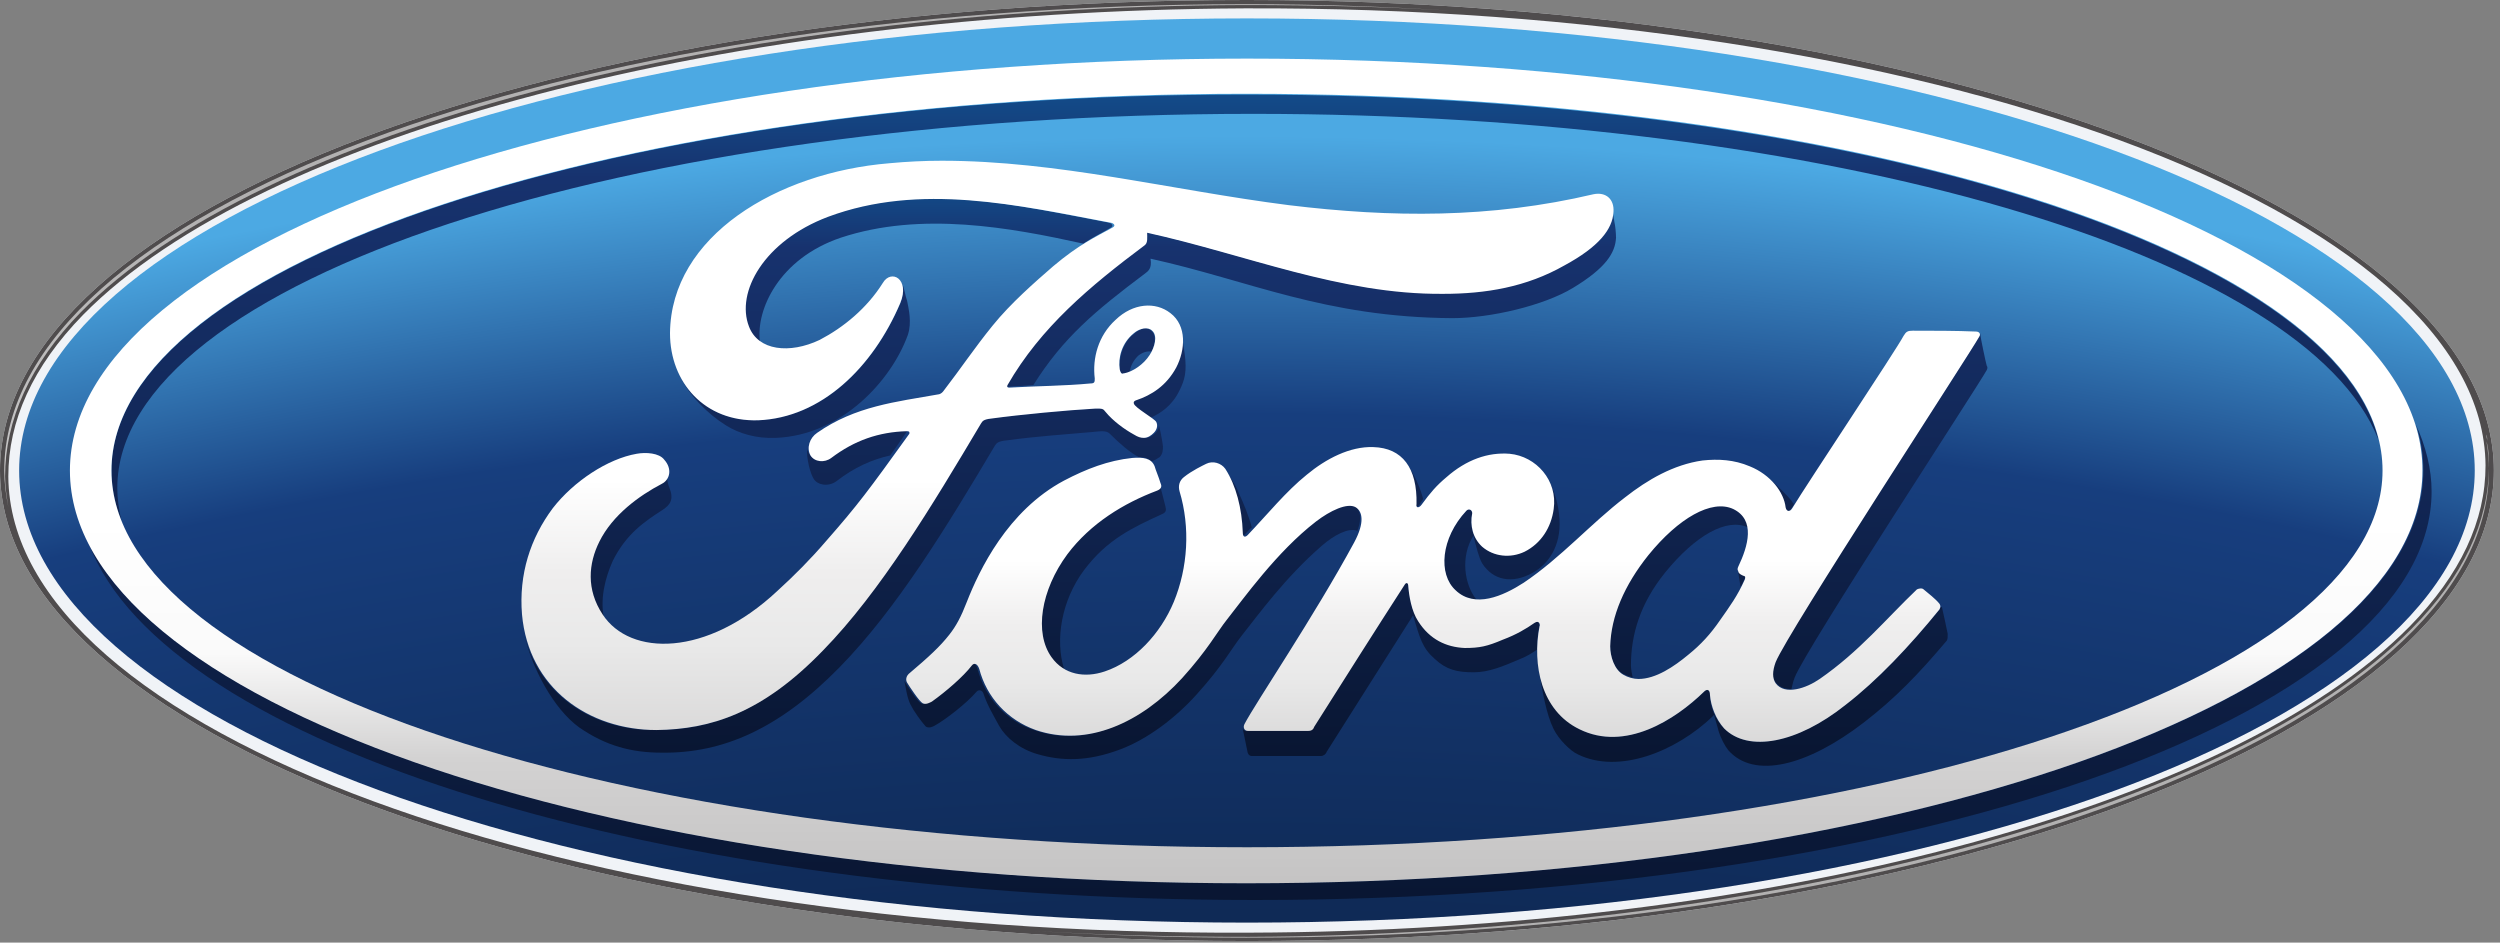 <svg width="61" height="23" viewBox="0 0 61 23" fill="none" xmlns="http://www.w3.org/2000/svg">
<rect x="0" y="0" width="61" height="23" fill="#808080" stroke="none"/>
<path d="M60.667 10.602C60.688 10.664 60.688 10.704 60.688 10.766C60.688 10.704 60.667 10.664 60.667 10.602ZM30.425 0C13.529 0 0 5.107 0 11.481C0 17.834 13.651 22.961 30.425 22.961C47.199 22.961 60.85 17.813 60.85 11.481C60.85 5.148 47.199 0 30.425 0Z" fill="#F0F3F7"/>
<path d="M0.467 11.481C0.467 17.568 13.874 22.512 30.425 22.512C46.977 22.512 60.384 17.589 60.384 11.481C60.384 5.393 46.977 0.449 30.425 0.449C13.874 0.449 0.467 5.393 0.467 11.481Z" fill="url(#paint0_radial_109_26641)"/>
<path d="M2.72 11.481C2.72 11.889 2.801 12.298 2.963 12.706C2.902 12.441 2.862 12.175 2.862 11.91C2.862 6.864 15.255 2.778 30.569 2.778C44.645 2.778 56.268 6.231 58.032 10.725C56.856 6.006 44.95 2.308 30.427 2.308C15.133 2.288 2.72 6.415 2.72 11.481Z" fill="url(#paint1_linear_109_26641)"/>
<path d="M59.129 11.481C59.129 17.037 46.269 21.552 30.427 21.552C16.31 21.552 4.587 17.977 2.173 13.278C4.019 18.181 16.047 21.96 30.63 21.96C46.492 21.96 59.331 17.486 59.331 11.991C59.331 11.44 59.189 10.888 58.946 10.357C59.068 10.704 59.129 11.092 59.129 11.481Z" fill="url(#paint2_linear_109_26641)"/>
<path d="M35.779 12.461C35.13 13.135 35.09 14.014 35.516 14.402C35.658 14.545 35.84 14.606 36.023 14.627C35.739 14.279 35.617 13.585 35.962 13.054C35.901 12.89 35.881 12.706 35.921 12.523C35.921 12.482 35.901 12.441 35.861 12.441C35.82 12.42 35.8 12.441 35.779 12.461Z" fill="url(#paint3_linear_109_26641)"/>
<path d="M42.409 13.891C42.409 13.993 42.449 14.177 42.47 14.32C42.51 14.259 42.531 14.197 42.571 14.116C42.591 14.055 42.591 14.055 42.551 14.034C42.49 14.014 42.409 13.952 42.409 13.912C42.389 13.912 42.389 13.912 42.409 13.891Z" fill="url(#paint4_linear_109_26641)"/>
<path d="M43.185 11.685C43.408 11.889 43.529 12.134 43.55 12.38C43.55 12.482 43.651 12.502 43.712 12.4C43.732 12.38 43.752 12.339 43.773 12.298C43.752 12.277 43.732 12.257 43.712 12.216C43.631 12.114 43.408 11.889 43.185 11.685Z" fill="url(#paint5_linear_109_26641)"/>
<path d="M34.279 11.276C34.442 11.521 34.523 11.848 34.523 12.277C34.523 12.379 34.604 12.379 34.644 12.298C34.665 12.257 34.705 12.216 34.725 12.175C34.624 11.787 34.421 11.419 34.279 11.276Z" fill="url(#paint6_linear_109_26641)"/>
<path d="M40.221 13.523C39.613 14.259 39.288 15.015 39.288 15.75C39.288 16.016 39.389 16.343 39.613 16.445C39.694 16.485 39.755 16.506 39.836 16.526C39.816 16.424 39.795 16.322 39.795 16.24C39.795 15.485 40.018 14.729 40.627 13.973C41.357 13.074 42.128 12.625 42.655 12.87C42.635 12.665 42.533 12.502 42.31 12.4C42.209 12.359 42.108 12.339 41.986 12.339C41.458 12.339 40.809 12.788 40.221 13.523Z" fill="url(#paint7_linear_109_26641)"/>
<path d="M28.174 11.95C27.362 12.257 26.551 12.747 25.983 13.503C25.334 14.361 25.172 15.403 25.598 16.016C25.699 16.159 25.821 16.261 25.963 16.322C25.74 15.607 25.902 14.647 26.45 13.912C27.017 13.156 27.646 12.87 28.356 12.543C28.458 12.502 28.458 12.441 28.437 12.359C28.397 12.216 28.316 11.848 28.275 11.767C28.295 11.869 28.275 11.93 28.174 11.95Z" fill="url(#paint8_linear_109_26641)"/>
<path d="M34.256 14.259C33.506 15.423 32.796 16.547 32.045 17.732C32.005 17.793 31.964 17.813 31.903 17.834H30.423C30.362 17.834 30.342 17.813 30.321 17.773C30.362 17.956 30.423 18.283 30.443 18.365C30.463 18.426 30.504 18.447 30.544 18.447H32.228C32.289 18.447 32.35 18.406 32.37 18.345C33.059 17.262 33.79 16.097 34.479 15.015C34.642 15.566 34.703 15.811 35.007 16.077C35.291 16.343 35.554 16.404 35.96 16.404C36.325 16.404 36.67 16.261 37.096 16.077C37.258 16.016 37.38 15.934 37.502 15.852C37.502 15.648 37.522 15.444 37.562 15.26C37.562 15.239 37.542 15.117 37.441 15.178C37.238 15.321 36.995 15.464 36.67 15.587C36.285 15.73 36.102 15.791 35.737 15.791C35.291 15.791 34.885 15.587 34.601 15.137C34.439 14.892 34.378 14.524 34.358 14.259C34.358 14.238 34.337 14.218 34.317 14.218C34.297 14.238 34.276 14.238 34.256 14.259Z" fill="url(#paint9_linear_109_26641)"/>
<path d="M47.322 14.872C46.591 15.771 45.8 16.608 45.029 17.201C43.833 18.14 42.656 18.365 42.068 17.773C41.845 17.548 41.723 17.241 41.723 16.956C41.723 16.812 41.642 16.812 41.581 16.874C40.871 17.568 39.654 18.345 38.539 17.793C37.991 17.507 37.687 16.996 37.565 16.424C37.626 16.833 37.727 17.425 37.91 17.793C38.032 18.038 38.316 18.324 38.498 18.406C39.492 18.896 40.892 18.345 41.804 17.466C41.804 17.446 41.825 17.446 41.825 17.446C41.865 17.609 41.926 17.793 41.926 17.814C41.987 18.018 42.088 18.202 42.169 18.304C42.798 19.019 44.096 18.692 45.476 17.63C46.246 17.037 46.814 16.445 47.504 15.628C47.524 15.587 47.524 15.546 47.524 15.464C47.484 15.28 47.423 14.974 47.382 14.81C47.342 14.81 47.342 14.851 47.322 14.872Z" fill="url(#paint10_linear_109_26641)"/>
<path d="M37.89 12.4C37.829 12.849 37.585 13.238 37.18 13.442C36.835 13.605 36.429 13.585 36.145 13.319C36.064 13.238 36.003 13.135 35.942 13.033C36.023 13.36 36.084 13.605 36.166 13.748C36.429 14.157 36.896 14.259 37.403 13.973C37.768 13.769 38.092 13.34 38.052 12.665C38.032 12.318 37.93 11.971 37.768 11.685C37.89 11.91 37.93 12.155 37.89 12.4Z" fill="url(#paint11_linear_109_26641)"/>
<path d="M48.295 8.192C48.072 8.6 43.609 15.423 43.325 16.138C43.244 16.363 43.224 16.526 43.325 16.649C43.427 16.771 43.549 16.812 43.711 16.812C43.731 16.731 43.751 16.628 43.792 16.526C44.076 15.811 48.254 9.438 48.477 9.029C48.498 8.988 48.498 8.948 48.477 8.927C48.457 8.866 48.315 8.192 48.315 8.13C48.315 8.151 48.315 8.171 48.295 8.192Z" fill="url(#paint12_linear_109_26641)"/>
<path d="M29.793 11.378L29.834 11.419C30.097 11.828 30.239 12.379 30.259 12.972C30.28 13.094 30.32 13.094 30.381 13.033C30.442 12.972 30.483 12.911 30.544 12.87C30.462 12.563 30.341 12.277 30.219 12.012C30.178 11.889 29.976 11.542 29.793 11.378Z" fill="url(#paint13_linear_109_26641)"/>
<path d="M32.066 12.727C31.113 13.462 30.301 14.606 29.896 15.117C29.652 15.423 29.429 15.852 28.8 16.547C27.807 17.63 26.488 18.263 25.231 17.813C24.541 17.589 24.034 17.017 23.851 16.322C23.811 16.179 23.73 16.159 23.669 16.24C23.466 16.506 23.04 16.874 22.695 17.119C22.655 17.139 22.553 17.201 22.472 17.16C22.391 17.119 22.148 16.751 22.087 16.649C22.087 16.628 22.066 16.628 22.066 16.608C22.148 17.058 22.168 17.119 22.29 17.323C22.431 17.548 22.573 17.711 22.594 17.732C22.675 17.773 22.756 17.732 22.797 17.711C23.06 17.568 23.588 17.16 23.831 16.874C23.892 16.812 23.973 16.853 23.993 16.915C24.095 17.221 24.237 17.446 24.379 17.711C24.541 17.997 24.886 18.283 25.332 18.406C25.9 18.569 26.529 18.59 27.34 18.283C27.989 18.038 28.679 17.527 29.206 16.935C29.835 16.24 30.058 15.811 30.301 15.505C30.707 14.994 31.356 14.095 32.249 13.319C32.553 13.054 32.898 12.87 33.121 12.951C33.242 12.625 33.182 12.441 33.06 12.339C33.019 12.318 32.959 12.298 32.898 12.298C32.654 12.339 32.35 12.522 32.066 12.727Z" fill="url(#paint14_linear_109_26641)"/>
<path d="M16.087 11.807C15.539 12.093 14.89 12.563 14.565 13.217C14.302 13.748 14.261 14.381 14.646 14.994C14.687 15.035 14.707 15.096 14.748 15.137C14.626 14.627 14.768 14.095 14.951 13.687C15.275 13.033 15.722 12.727 16.168 12.441C16.35 12.318 16.452 12.196 16.33 11.889C16.29 11.807 16.269 11.644 16.249 11.501C16.269 11.624 16.208 11.746 16.087 11.807Z" fill="url(#paint15_linear_109_26641)"/>
<path d="M20.165 5.291C18.603 5.883 17.913 7.129 18.238 7.967C18.299 8.13 18.4 8.253 18.542 8.335C18.441 7.558 19.008 6.312 20.509 5.802C22.477 5.148 24.668 5.556 26.432 5.945C26.675 5.781 26.899 5.679 27.102 5.556C27.203 5.495 27.081 5.434 27.061 5.434C25.661 5.168 24.201 4.841 22.781 4.841C21.889 4.841 21.017 4.964 20.165 5.291Z" fill="url(#paint16_linear_109_26641)"/>
<path d="M26.713 9.969C26.003 10.01 24.908 10.112 24.157 10.214C23.975 10.235 23.954 10.275 23.914 10.337C22.717 12.318 21.46 14.443 20.06 15.873C18.559 17.405 17.322 17.813 16.003 17.813C14.482 17.834 13.123 16.955 12.778 15.423C12.961 16.281 13.508 17.303 14.137 17.752C14.786 18.201 15.415 18.365 16.145 18.365C17.646 18.385 19.026 17.773 20.486 16.281C21.886 14.851 23.102 12.849 24.279 10.868C24.32 10.806 24.36 10.766 24.563 10.745C25.313 10.643 25.983 10.602 26.652 10.541C26.855 10.521 26.997 10.5 27.078 10.582C27.322 10.827 27.585 11.052 27.788 11.154C27.91 11.154 28.011 11.174 28.092 11.256C28.173 11.236 28.234 11.195 28.295 11.154C28.376 11.072 28.376 10.97 28.376 10.888C28.356 10.725 28.295 10.398 28.255 10.316C28.295 10.377 28.275 10.48 28.194 10.561C28.133 10.623 28.052 10.684 27.95 10.684C27.869 10.684 27.808 10.643 27.707 10.602C27.484 10.48 27.2 10.275 27.017 10.051C26.977 9.989 26.936 9.969 26.855 9.969C26.774 9.948 26.753 9.969 26.713 9.969Z" fill="url(#paint17_linear_109_26641)"/>
<path d="M20.261 11.154C20.099 11.276 19.855 11.256 19.754 11.092C19.713 11.031 19.693 10.97 19.693 10.929C19.673 11.195 19.774 11.562 19.855 11.685C19.936 11.828 20.2 11.889 20.403 11.746C20.849 11.399 21.275 11.215 21.721 11.113C21.843 10.95 21.965 10.766 22.107 10.561C22.127 10.541 22.127 10.521 22.107 10.521C22.107 10.5 22.087 10.5 22.046 10.5C21.417 10.521 20.829 10.725 20.261 11.154Z" fill="url(#paint18_linear_109_26641)"/>
<path d="M39.245 4.862C39.245 4.88 39.263 4.88 39.263 4.897C39.263 4.88 39.263 4.862 39.245 4.862Z" fill="url(#paint19_linear_109_26641)"/>
<path d="M39.33 5.148C39.31 5.577 38.965 6.006 38.133 6.455C37.18 6.986 36.206 7.129 35.172 7.15C32.677 7.17 30.344 6.19 27.951 5.659C27.951 5.761 27.971 5.883 27.89 5.965C26.551 6.966 25.355 7.967 24.543 9.377C24.523 9.417 24.523 9.438 24.584 9.438C24.807 9.417 25.01 9.417 25.213 9.397C25.943 8.233 26.734 7.579 27.931 6.68C28.012 6.619 28.113 6.557 28.073 6.312C30.486 6.843 32.312 7.742 35.435 7.763C36.369 7.763 37.667 7.456 38.377 7.027C39.188 6.537 39.411 6.169 39.431 5.802C39.431 5.679 39.411 5.495 39.391 5.413C39.37 5.291 39.35 5.127 39.31 5.005C39.33 5.025 39.33 5.087 39.33 5.148Z" fill="url(#paint20_linear_109_26641)"/>
<path d="M27.708 8.11C27.688 8.13 27.648 8.171 27.607 8.192C27.363 8.437 27.303 8.764 27.323 9.009C27.343 9.111 27.384 9.131 27.424 9.111C27.465 9.111 27.526 9.091 27.566 9.07C27.587 8.927 27.648 8.805 27.769 8.682C27.871 8.6 27.992 8.559 28.094 8.58C28.195 8.396 28.215 8.171 28.094 8.069C28.053 8.028 27.992 8.008 27.911 8.008C27.871 8.028 27.79 8.049 27.708 8.11Z" fill="url(#paint21_linear_109_26641)"/>
<path d="M28.662 8.968C28.439 9.417 28.053 9.642 27.688 9.765C27.688 9.765 27.607 9.785 27.627 9.846C27.627 9.928 27.891 10.091 28.053 10.194C28.073 10.194 28.114 10.173 28.114 10.173C28.297 10.091 28.601 9.908 28.783 9.52C28.905 9.274 28.966 9.07 28.905 8.621C28.865 8.314 28.804 8.028 28.723 7.906C28.905 8.233 28.844 8.641 28.662 8.968Z" fill="url(#paint22_linear_109_26641)"/>
<path d="M22.01 6.905C22.05 7.007 22.05 7.191 21.969 7.395C21.3 8.968 20.042 10.194 18.501 10.255C17.568 10.275 16.878 9.806 16.554 9.111C16.797 9.642 17.284 10.112 17.71 10.377C18.034 10.582 18.46 10.704 18.927 10.684C20.529 10.623 21.746 9.295 22.152 8.171C22.253 7.865 22.172 7.538 22.132 7.334C22.091 7.232 22.071 7.048 22.01 6.905Z" fill="url(#paint23_linear_109_26641)"/>
<path d="M60.667 10.602C60.688 10.664 60.688 10.704 60.688 10.766C60.688 10.704 60.667 10.664 60.667 10.602ZM0.203 11.624C0.203 10.275 0.791 8.948 2.028 7.681C6.389 3.248 17.788 0.266 30.364 0.204C47.037 0.143 60.607 5.148 60.647 11.358C60.647 12.706 60.039 14.014 58.801 15.28C54.441 19.713 43.062 22.716 30.486 22.757C13.813 22.839 0.243 17.834 0.203 11.624ZM30.425 0C13.529 0 0 5.107 0 11.481C0 17.834 13.651 22.961 30.425 22.961C47.199 22.961 60.85 17.813 60.85 11.481C60.85 5.148 47.199 0 30.425 0Z" fill="#4F4C4D"/>
<path d="M0.104 11.481C0.104 11.787 0.144 12.073 0.205 12.38C0.164 12.134 0.124 11.869 0.124 11.624C0.124 10.255 0.732 8.886 1.97 7.62C6.351 3.166 17.77 0.163 30.366 0.123C32.111 0.123 33.835 0.163 35.498 0.266C33.855 0.163 32.151 0.102 30.427 0.102C13.612 0.102 0.104 5.168 0.104 11.481Z" fill="url(#paint24_linear_109_26641)"/>
<path d="M60.73 11.358C60.73 12.727 60.101 14.075 58.844 15.341C54.483 19.774 43.063 22.798 30.468 22.859C28.683 22.859 26.938 22.818 25.234 22.716C26.918 22.818 28.642 22.88 30.407 22.88C47.14 22.88 60.73 17.732 60.73 11.481C60.73 11.236 60.71 11.011 60.669 10.766C60.73 10.97 60.73 11.174 60.73 11.358Z" fill="url(#paint25_linear_109_26641)"/>
<path d="M1.706 11.481C1.706 17.037 14.566 21.552 30.407 21.552C46.269 21.552 59.108 17.037 59.108 11.481C59.128 5.924 46.289 1.43 30.427 1.43C14.566 1.43 1.706 5.924 1.706 11.481ZM2.72 11.481C2.72 6.394 15.113 2.288 30.427 2.288C45.721 2.288 58.134 6.394 58.134 11.481C58.134 16.567 45.741 20.673 30.427 20.673C15.134 20.673 2.72 16.567 2.72 11.481Z" fill="url(#paint26_linear_109_26641)"/>
<path d="M46.672 8.069C46.55 8.069 46.51 8.09 46.449 8.192C46.266 8.539 44.116 11.767 43.731 12.4C43.67 12.502 43.589 12.482 43.569 12.379C43.528 12.012 43.203 11.583 42.696 11.379C42.311 11.215 41.926 11.195 41.54 11.236C40.83 11.338 40.202 11.705 39.654 12.134C38.822 12.768 38.092 13.605 37.179 14.218C36.672 14.545 35.983 14.851 35.516 14.402C35.09 14.014 35.151 13.135 35.78 12.461C35.841 12.4 35.922 12.441 35.922 12.522C35.861 12.829 35.942 13.135 36.165 13.34C36.449 13.585 36.855 13.626 37.2 13.462C37.605 13.258 37.849 12.87 37.91 12.42C38.011 11.726 37.484 11.133 36.834 11.072C36.307 11.031 35.78 11.215 35.293 11.644C35.05 11.848 34.908 12.012 34.684 12.318C34.624 12.4 34.542 12.4 34.563 12.298C34.583 11.419 34.218 10.929 33.508 10.909C32.94 10.888 32.352 11.195 31.885 11.583C31.378 11.991 30.932 12.543 30.445 13.054C30.384 13.115 30.324 13.115 30.324 12.992C30.303 12.4 30.161 11.848 29.898 11.44C29.796 11.297 29.593 11.236 29.431 11.317C29.35 11.358 29.086 11.481 28.884 11.644C28.782 11.726 28.741 11.848 28.782 11.991C29.046 12.87 28.985 13.85 28.64 14.688C28.316 15.464 27.687 16.138 26.956 16.383C26.47 16.547 25.963 16.465 25.658 16.036C25.233 15.444 25.395 14.402 26.044 13.523C26.612 12.768 27.423 12.277 28.234 11.971C28.336 11.93 28.356 11.869 28.316 11.787C28.275 11.644 28.194 11.46 28.174 11.379C28.092 11.174 27.89 11.154 27.626 11.174C27.038 11.236 26.51 11.44 25.963 11.726C24.583 12.461 23.894 13.912 23.59 14.688C23.448 15.056 23.326 15.28 23.164 15.485C22.94 15.771 22.677 16.016 22.17 16.445C22.129 16.485 22.088 16.567 22.129 16.649C22.19 16.751 22.433 17.119 22.515 17.16C22.596 17.201 22.697 17.139 22.738 17.119C23.082 16.874 23.508 16.506 23.711 16.24C23.772 16.159 23.853 16.2 23.894 16.322C24.076 17.017 24.583 17.568 25.273 17.813C26.531 18.242 27.849 17.63 28.843 16.547C29.472 15.852 29.695 15.423 29.938 15.117C30.344 14.606 31.155 13.462 32.108 12.727C32.453 12.461 32.879 12.257 33.082 12.379C33.244 12.482 33.305 12.747 33.041 13.237C32.068 15.035 30.628 17.16 30.364 17.67C30.324 17.752 30.364 17.834 30.445 17.834H31.926C32.007 17.834 32.048 17.793 32.068 17.732C32.818 16.547 33.528 15.423 34.279 14.259C34.319 14.198 34.36 14.238 34.36 14.279C34.38 14.545 34.441 14.912 34.603 15.158C34.887 15.607 35.293 15.791 35.739 15.811C36.104 15.811 36.287 15.771 36.672 15.607C36.997 15.485 37.24 15.341 37.443 15.198C37.565 15.117 37.585 15.26 37.565 15.28C37.382 16.22 37.605 17.343 38.538 17.793C39.654 18.345 40.871 17.568 41.581 16.874C41.642 16.812 41.723 16.812 41.723 16.955C41.743 17.221 41.865 17.548 42.068 17.773C42.656 18.365 43.853 18.14 45.029 17.201C45.8 16.608 46.591 15.771 47.321 14.872C47.341 14.831 47.362 14.79 47.321 14.729C47.22 14.606 47.057 14.483 46.936 14.381C46.895 14.341 46.814 14.361 46.773 14.381C46.023 15.096 45.374 15.893 44.4 16.567C44.076 16.792 43.548 16.976 43.325 16.669C43.244 16.547 43.244 16.383 43.325 16.159C43.609 15.444 48.072 8.621 48.295 8.212C48.335 8.151 48.295 8.09 48.214 8.09C47.747 8.069 47.139 8.069 46.672 8.069ZM39.613 16.465C39.39 16.343 39.289 16.016 39.289 15.771C39.309 15.035 39.634 14.279 40.222 13.544C40.952 12.645 41.763 12.175 42.291 12.42C42.838 12.686 42.656 13.319 42.412 13.83C42.392 13.871 42.392 13.912 42.412 13.932C42.412 13.993 42.494 14.034 42.554 14.055C42.575 14.055 42.595 14.075 42.575 14.136C42.392 14.545 42.21 14.79 41.966 15.137C41.743 15.464 41.5 15.73 41.195 15.975C40.851 16.261 40.404 16.567 39.978 16.567C39.857 16.567 39.715 16.526 39.613 16.465Z" fill="url(#paint27_linear_109_26641)"/>
<path d="M22.98 3.922C22.554 3.922 22.128 3.943 21.703 3.983C18.964 4.208 16.368 5.761 16.348 8.13C16.348 9.336 17.2 10.296 18.498 10.255C20.039 10.194 21.297 8.968 21.966 7.395C22.21 6.803 21.743 6.557 21.54 6.905C21.155 7.518 20.587 7.987 19.999 8.294C19.268 8.641 18.498 8.559 18.275 7.967C17.95 7.129 18.64 5.883 20.202 5.291C22.453 4.453 24.826 5.005 27.098 5.434C27.139 5.434 27.26 5.495 27.139 5.556C26.733 5.781 26.327 5.965 25.698 6.496C25.252 6.884 24.664 7.395 24.218 7.947C23.771 8.498 23.447 8.988 23.021 9.54C22.96 9.622 22.899 9.622 22.899 9.622C21.865 9.806 20.871 9.908 19.938 10.561C19.755 10.684 19.674 10.929 19.776 11.113C19.877 11.276 20.12 11.297 20.283 11.174C20.851 10.745 21.439 10.541 22.128 10.521C22.149 10.521 22.169 10.521 22.189 10.541V10.582C21.175 11.991 20.932 12.318 20.161 13.197C19.776 13.646 19.39 14.034 18.964 14.422C17.24 16.036 15.374 16.016 14.705 14.994C14.299 14.381 14.36 13.748 14.624 13.217C14.948 12.563 15.597 12.094 16.145 11.807C16.348 11.705 16.409 11.44 16.206 11.215C16.084 11.052 15.759 11.031 15.536 11.072C14.826 11.195 13.995 11.746 13.488 12.4C12.94 13.135 12.656 14.014 12.737 14.994C12.9 16.792 14.36 17.813 16.023 17.813C17.342 17.793 18.599 17.405 20.08 15.873C21.479 14.443 22.757 12.318 23.934 10.337C23.974 10.275 23.994 10.235 24.177 10.214C24.928 10.112 26.023 10.01 26.733 9.969C26.895 9.969 26.915 9.969 26.976 10.051C27.159 10.275 27.443 10.48 27.666 10.602C27.767 10.664 27.828 10.684 27.909 10.684C28.011 10.684 28.092 10.623 28.153 10.561C28.234 10.48 28.254 10.377 28.213 10.296C28.173 10.214 27.686 9.948 27.666 9.846C27.645 9.785 27.727 9.765 27.727 9.765C28.092 9.642 28.457 9.417 28.7 8.968C28.923 8.539 28.964 7.947 28.558 7.64C28.193 7.354 27.645 7.395 27.22 7.804C26.794 8.192 26.652 8.743 26.712 9.234C26.712 9.315 26.712 9.356 26.611 9.356C25.962 9.417 25.333 9.417 24.623 9.458C24.583 9.458 24.562 9.438 24.583 9.397C25.394 7.987 26.591 6.986 27.93 5.985C28.011 5.924 27.99 5.802 27.99 5.679C30.404 6.21 32.716 7.191 35.211 7.17C36.246 7.17 37.24 7.007 38.173 6.476C39.004 6.026 39.349 5.597 39.369 5.168C39.39 4.862 39.187 4.678 38.883 4.739C36.367 5.332 33.954 5.311 31.439 5.005C28.558 4.637 25.82 3.922 22.98 3.922ZM27.321 9.009C27.28 8.743 27.362 8.376 27.666 8.13C27.808 8.008 28.011 7.967 28.112 8.069C28.254 8.192 28.173 8.478 28.051 8.662C27.909 8.886 27.645 9.07 27.422 9.111H27.402C27.382 9.131 27.341 9.111 27.321 9.009Z" fill="url(#paint28_linear_109_26641)"/>
<defs>
<radialGradient id="paint0_radial_109_26641" cx="0" cy="0" r="1" gradientUnits="userSpaceOnUse" gradientTransform="translate(30.162 126.779) scale(131.366 129.01)">
<stop stop-color="#00050D"/>
<stop offset="0.7" stop-color="#051125"/>
<stop offset="0.904" stop-color="#173E7E"/>
<stop offset="0.955" stop-color="#4CA9E3"/>
<stop offset="1" stop-color="#4CA9E3"/>
</radialGradient>
<linearGradient id="paint1_linear_109_26641" x1="30.374" y1="23.228" x2="30.374" y2="-0.125" gradientUnits="userSpaceOnUse">
<stop stop-color="#08142E"/>
<stop offset="0.809" stop-color="#17326E"/>
<stop offset="1" stop-color="#0D69A9"/>
</linearGradient>
<linearGradient id="paint2_linear_109_26641" x1="30.741" y1="23.24" x2="30.741" y2="-0.116" gradientUnits="userSpaceOnUse">
<stop stop-color="#08142E"/>
<stop offset="0.809" stop-color="#17326E"/>
<stop offset="1" stop-color="#0D69A9"/>
</linearGradient>
<linearGradient id="paint3_linear_109_26641" x1="35.618" y1="19.216" x2="35.618" y2="3.035" gradientUnits="userSpaceOnUse">
<stop stop-color="#08142E"/>
<stop offset="0.809" stop-color="#17326E"/>
<stop offset="1" stop-color="#0D69A9"/>
</linearGradient>
<linearGradient id="paint4_linear_109_26641" x1="42.48" y1="19.282" x2="42.48" y2="2.886" gradientUnits="userSpaceOnUse">
<stop stop-color="#08142E"/>
<stop offset="0.809" stop-color="#17326E"/>
<stop offset="1" stop-color="#0D69A9"/>
</linearGradient>
<linearGradient id="paint5_linear_109_26641" x1="17523.3" y1="18.64" x2="17523.3" y2="3.62" gradientUnits="userSpaceOnUse">
<stop stop-color="#08142E"/>
<stop offset="0.809" stop-color="#17326E"/>
<stop offset="1" stop-color="#0D69A9"/>
</linearGradient>
<linearGradient id="paint6_linear_109_26641" x1="34.514" y1="18.858" x2="34.514" y2="3.332" gradientUnits="userSpaceOnUse">
<stop stop-color="#08142E"/>
<stop offset="0.809" stop-color="#17326E"/>
<stop offset="1" stop-color="#0D69A9"/>
</linearGradient>
<linearGradient id="paint7_linear_109_26641" x1="40.956" y1="19.28" x2="40.956" y2="2.91" gradientUnits="userSpaceOnUse">
<stop stop-color="#08142E"/>
<stop offset="0.809" stop-color="#17326E"/>
<stop offset="1" stop-color="#0D69A9"/>
</linearGradient>
<linearGradient id="paint8_linear_109_26641" x1="26.895" y1="19.265" x2="26.895" y2="2.898" gradientUnits="userSpaceOnUse">
<stop stop-color="#08142E"/>
<stop offset="0.809" stop-color="#17326E"/>
<stop offset="1" stop-color="#0D69A9"/>
</linearGradient>
<linearGradient id="paint9_linear_109_26641" x1="18977.5" y1="19.262" x2="18977.5" y2="3.007" gradientUnits="userSpaceOnUse">
<stop stop-color="#08142E"/>
<stop offset="0.809" stop-color="#17326E"/>
<stop offset="1" stop-color="#0D69A9"/>
</linearGradient>
<linearGradient id="paint10_linear_109_26641" x1="42.519" y1="19.282" x2="42.519" y2="2.908" gradientUnits="userSpaceOnUse">
<stop stop-color="#08142E"/>
<stop offset="0.809" stop-color="#17326E"/>
<stop offset="1" stop-color="#0D69A9"/>
</linearGradient>
<linearGradient id="paint11_linear_109_26641" x1="37.012" y1="19.286" x2="37.012" y2="2.901" gradientUnits="userSpaceOnUse">
<stop stop-color="#08142E"/>
<stop offset="0.809" stop-color="#17326E"/>
<stop offset="1" stop-color="#0D69A9"/>
</linearGradient>
<linearGradient id="paint12_linear_109_26641" x1="45.884" y1="19.267" x2="45.884" y2="2.896" gradientUnits="userSpaceOnUse">
<stop stop-color="#08142E"/>
<stop offset="0.809" stop-color="#17326E"/>
<stop offset="1" stop-color="#0D69A9"/>
</linearGradient>
<linearGradient id="paint13_linear_109_26641" x1="30.163" y1="19.1" x2="30.163" y2="3.107" gradientUnits="userSpaceOnUse">
<stop stop-color="#08142E"/>
<stop offset="0.809" stop-color="#17326E"/>
<stop offset="1" stop-color="#0D69A9"/>
</linearGradient>
<linearGradient id="paint14_linear_109_26641" x1="27.64" y1="19.274" x2="27.64" y2="3.014" gradientUnits="userSpaceOnUse">
<stop stop-color="#08142E"/>
<stop offset="0.809" stop-color="#17326E"/>
<stop offset="1" stop-color="#0D69A9"/>
</linearGradient>
<linearGradient id="paint15_linear_109_26641" x1="15.384" y1="19.262" x2="15.384" y2="2.893" gradientUnits="userSpaceOnUse">
<stop stop-color="#08142E"/>
<stop offset="0.809" stop-color="#17326E"/>
<stop offset="1" stop-color="#0D69A9"/>
</linearGradient>
<linearGradient id="paint16_linear_109_26641" x1="22.652" y1="19.282" x2="22.652" y2="2.916" gradientUnits="userSpaceOnUse">
<stop stop-color="#08142E"/>
<stop offset="0.809" stop-color="#17326E"/>
<stop offset="1" stop-color="#0D69A9"/>
</linearGradient>
<linearGradient id="paint17_linear_109_26641" x1="20.541" y1="19.27" x2="20.541" y2="2.9" gradientUnits="userSpaceOnUse">
<stop stop-color="#08142E"/>
<stop offset="0.809" stop-color="#17326E"/>
<stop offset="1" stop-color="#0D69A9"/>
</linearGradient>
<linearGradient id="paint18_linear_109_26641" x1="20.922" y1="19.28" x2="20.922" y2="2.902" gradientUnits="userSpaceOnUse">
<stop stop-color="#08142E"/>
<stop offset="0.809" stop-color="#17326E"/>
<stop offset="1" stop-color="#0D69A9"/>
</linearGradient>
<linearGradient id="paint19_linear_109_26641" x1="39.254" y1="17.087" x2="39.254" y2="3.211" gradientUnits="userSpaceOnUse">
<stop stop-color="#08142E"/>
<stop offset="0.809" stop-color="#17326E"/>
<stop offset="1" stop-color="#0D69A9"/>
</linearGradient>
<linearGradient id="paint20_linear_109_26641" x1="31.988" y1="19.273" x2="31.988" y2="2.904" gradientUnits="userSpaceOnUse">
<stop stop-color="#08142E"/>
<stop offset="0.809" stop-color="#17326E"/>
<stop offset="1" stop-color="#0D69A9"/>
</linearGradient>
<linearGradient id="paint21_linear_109_26641" x1="27.771" y1="18.719" x2="27.771" y2="3.254" gradientUnits="userSpaceOnUse">
<stop stop-color="#08142E"/>
<stop offset="0.809" stop-color="#17326E"/>
<stop offset="1" stop-color="#0D69A9"/>
</linearGradient>
<linearGradient id="paint22_linear_109_26641" x1="28.29" y1="19.273" x2="28.29" y2="2.903" gradientUnits="userSpaceOnUse">
<stop stop-color="#08142E"/>
<stop offset="0.809" stop-color="#17326E"/>
<stop offset="1" stop-color="#0D69A9"/>
</linearGradient>
<linearGradient id="paint23_linear_109_26641" x1="19.371" y1="19.277" x2="19.371" y2="2.906" gradientUnits="userSpaceOnUse">
<stop stop-color="#08142E"/>
<stop offset="0.809" stop-color="#17326E"/>
<stop offset="1" stop-color="#0D69A9"/>
</linearGradient>
<linearGradient id="paint24_linear_109_26641" x1="23.739" y1="28.43" x2="16.616" y2="2.032" gradientUnits="userSpaceOnUse">
<stop stop-color="#B2B1B1"/>
<stop offset="0.35" stop-color="#DEDDDE"/>
<stop offset="0.65" stop-color="#DEDDDE"/>
<stop offset="1" stop-color="#B2B1B1"/>
</linearGradient>
<linearGradient id="paint25_linear_109_26641" x1="42.236" y1="14.012" x2="35.145" y2="-12.262" gradientUnits="userSpaceOnUse">
<stop stop-color="#B2B1B1"/>
<stop offset="0.35" stop-color="#DEDDDE"/>
<stop offset="0.65" stop-color="#DEDDDE"/>
<stop offset="1" stop-color="#B2B1B1"/>
</linearGradient>
<linearGradient id="paint26_linear_109_26641" x1="30.43" y1="-0.283" x2="30.43" y2="23.191" gradientUnits="userSpaceOnUse">
<stop stop-color="white"/>
<stop offset="0.552" stop-color="white"/>
<stop offset="0.691" stop-color="#FAFAFA"/>
<stop offset="0.8" stop-color="#D3D2D2"/>
<stop offset="1" stop-color="#BDBCBC"/>
</linearGradient>
<linearGradient id="paint27_linear_109_26641" x1="35.196" y1="7.234" x2="35.196" y2="18.875" gradientUnits="userSpaceOnUse">
<stop stop-color="white"/>
<stop offset="0.552" stop-color="white"/>
<stop offset="0.691" stop-color="#EFEEEE"/>
<stop offset="0.8" stop-color="#E9E9E9"/>
<stop offset="1" stop-color="#D3D2D2"/>
</linearGradient>
<linearGradient id="paint28_linear_109_26641" x1="-19446.7" y1="2.794" x2="-19446.7" y2="18.943" gradientUnits="userSpaceOnUse">
<stop stop-color="white"/>
<stop offset="0.552" stop-color="white"/>
<stop offset="0.691" stop-color="#EFEEEE"/>
<stop offset="0.8" stop-color="#E9E9E9"/>
<stop offset="1" stop-color="#D3D2D2"/>
</linearGradient>
</defs>
</svg>
